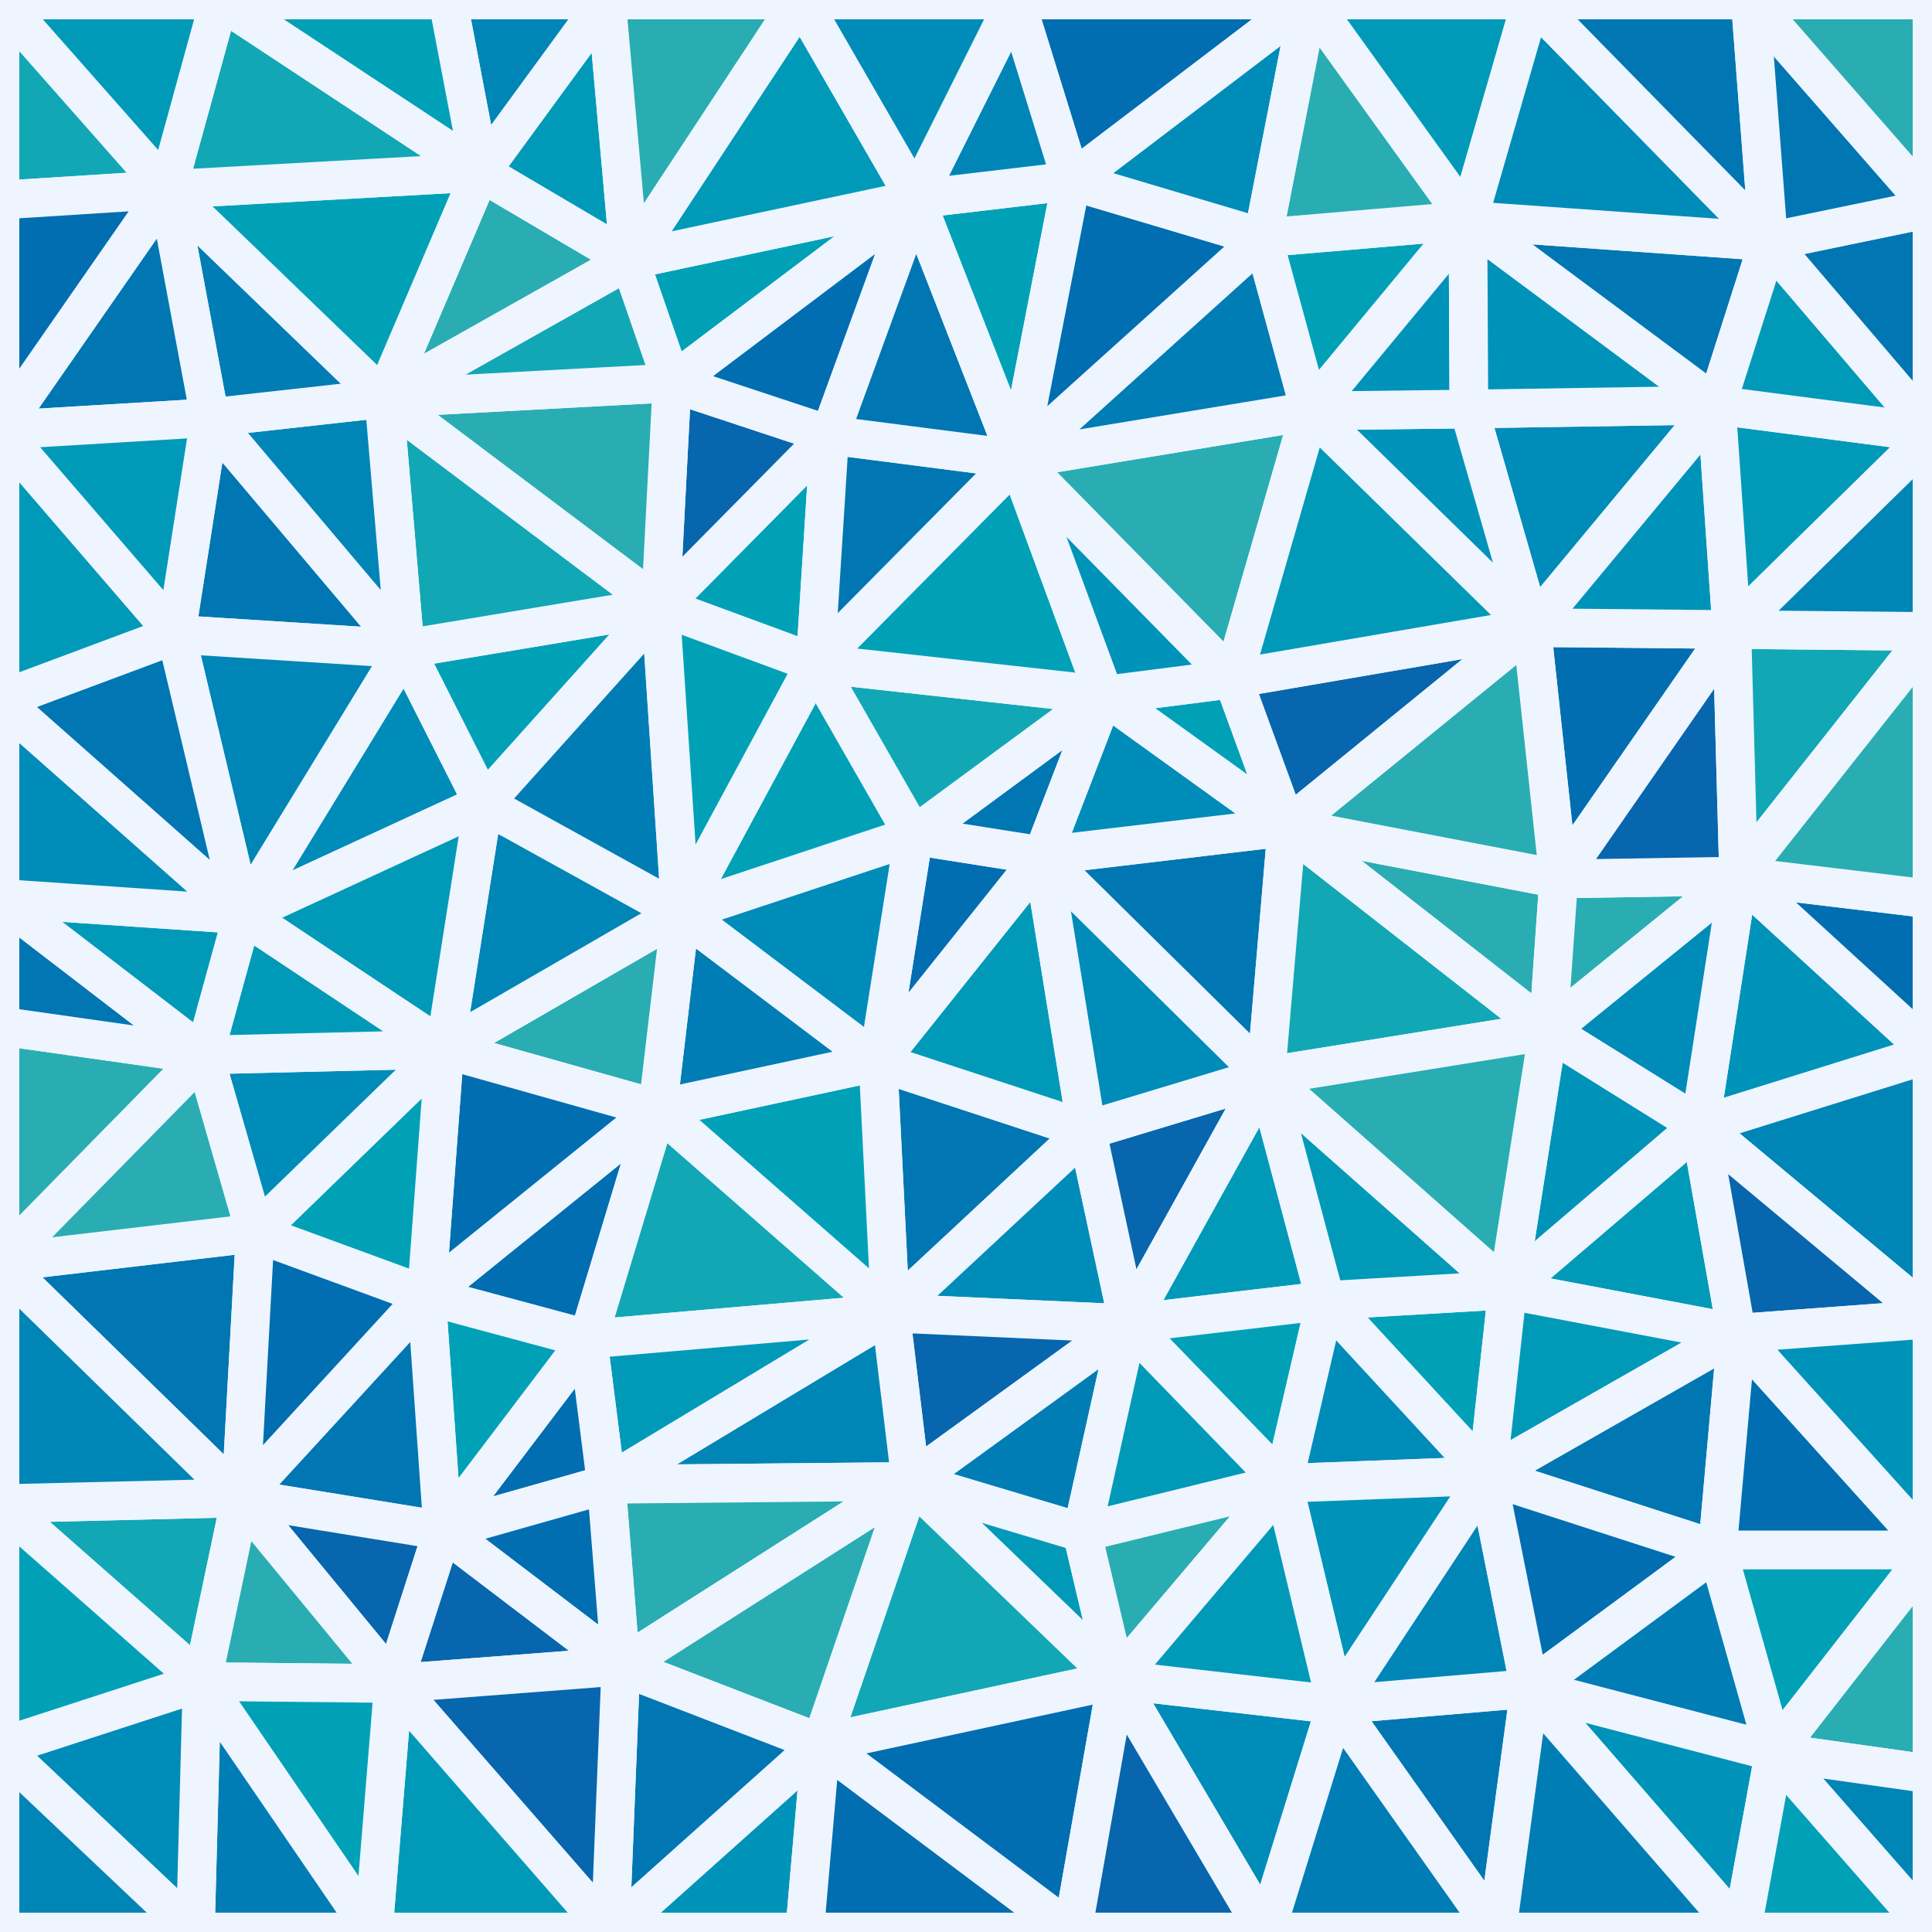 <svg id="visual" viewBox="0 0 2000 2000" width="2000" height="2000" xmlns="http://www.w3.org/2000/svg" xmlns:xlink="http://www.w3.org/1999/xlink" version="1.1"><rect x="0" y="0" width="2000" height="2000" fill="#333333" stroke="none"/><g stroke-width="40" stroke-linejoin="bevel"><path d="M908.9 1099.1L921.9 1359.3L1125.1 1170.1Z" fill="#0076b3" stroke="#eef5ff"></path><path d="M921.9 1359.3L1168.1 1370.3L1125.1 1170.1Z" fill="#008cb8" stroke="#eef5ff"></path><path d="M921.9 1359.3L942.9 1533.6L1168.1 1370.3Z" fill="#0766ad" stroke="#eef5ff"></path><path d="M908.9 1099.1L680.7 1148.1L921.9 1359.3Z" fill="#00a1b7" stroke="#eef5ff"></path><path d="M921.9 1359.3L627.7 1536.6L942.9 1533.6Z" fill="#0085b7" stroke="#eef5ff"></path><path d="M1168.1 1370.3L1310.3 1114.1L1125.1 1170.1Z" fill="#0766ad" stroke="#eef5ff"></path><path d="M1125.1 1170.1L1079.1 885.9L908.9 1099.1Z" fill="#009ab8" stroke="#eef5ff"></path><path d="M1310.3 1114.1L1079.1 885.9L1125.1 1170.1Z" fill="#008cb8" stroke="#eef5ff"></path><path d="M908.9 1099.1L704.7 944.9L680.7 1148.1Z" fill="#007db5" stroke="#eef5ff"></path><path d="M1079.1 885.9L945.9 864.9L908.9 1099.1Z" fill="#006eb1" stroke="#eef5ff"></path><path d="M942.9 1533.6L1120.1 1586.6L1168.1 1370.3Z" fill="#007db5" stroke="#eef5ff"></path><path d="M1168.1 1370.3L1372.3 1346.3L1310.3 1114.1Z" fill="#009ab8" stroke="#eef5ff"></path><path d="M945.9 864.9L704.7 944.9L908.9 1099.1Z" fill="#008cb8" stroke="#eef5ff"></path><path d="M1328.3 1535.6L1372.3 1346.3L1168.1 1370.3Z" fill="#00a1b7" stroke="#eef5ff"></path><path d="M441.4 1341.3L608.7 1386.3L680.7 1148.1Z" fill="#006eb1" stroke="#eef5ff"></path><path d="M680.7 1148.1L608.7 1386.3L921.9 1359.3Z" fill="#12a7b5" stroke="#eef5ff"></path><path d="M1120.1 1586.6L1328.3 1535.6L1168.1 1370.3Z" fill="#009ab8" stroke="#eef5ff"></path><path d="M608.7 1386.3L627.7 1536.6L921.9 1359.3Z" fill="#009ab8" stroke="#eef5ff"></path><path d="M942.9 1533.6L1156.1 1738.8L1120.1 1586.6Z" fill="#009ab8" stroke="#eef5ff"></path><path d="M1310.3 1114.1L1332.3 855.9L1079.1 885.9Z" fill="#0076b3" stroke="#eef5ff"></path><path d="M1079.1 885.9L1143.1 719.7L945.9 864.9Z" fill="#0076b3" stroke="#eef5ff"></path><path d="M1602.6 1067.1L1332.3 855.9L1310.3 1114.1Z" fill="#12a7b5" stroke="#eef5ff"></path><path d="M1332.3 855.9L1143.1 719.7L1079.1 885.9Z" fill="#008cb8" stroke="#eef5ff"></path><path d="M945.9 864.9L843.9 686.7L704.7 944.9Z" fill="#00a1b7" stroke="#eef5ff"></path><path d="M849.9 1804.8L1156.1 1738.8L942.9 1533.6Z" fill="#12a7b5" stroke="#eef5ff"></path><path d="M1120.1 1586.6L1156.1 1738.8L1328.3 1535.6Z" fill="#29adb2" stroke="#eef5ff"></path><path d="M704.7 944.9L460.4 1086.1L680.7 1148.1Z" fill="#29adb2" stroke="#eef5ff"></path><path d="M608.7 1386.3L458.4 1584.6L627.7 1536.6Z" fill="#006eb1" stroke="#eef5ff"></path><path d="M1143.1 719.7L843.9 686.7L945.9 864.9Z" fill="#12a7b5" stroke="#eef5ff"></path><path d="M704.7 944.9L500.4 831.9L460.4 1086.1Z" fill="#0085b7" stroke="#eef5ff"></path><path d="M460.4 1086.1L441.4 1341.3L680.7 1148.1Z" fill="#006eb1" stroke="#eef5ff"></path><path d="M1539.6 1527.6L1560.6 1335.3L1372.3 1346.3Z" fill="#00a1b7" stroke="#eef5ff"></path><path d="M1372.3 1346.3L1560.6 1335.3L1310.3 1114.1Z" fill="#009ab8" stroke="#eef5ff"></path><path d="M1539.6 1527.6L1372.3 1346.3L1328.3 1535.6Z" fill="#008cb8" stroke="#eef5ff"></path><path d="M642.7 1724.8L942.9 1533.6L627.7 1536.6Z" fill="#29adb2" stroke="#eef5ff"></path><path d="M642.7 1724.8L849.9 1804.8L942.9 1533.6Z" fill="#29adb2" stroke="#eef5ff"></path><path d="M1332.3 855.9L1276.3 702.7L1143.1 719.7Z" fill="#00a1b7" stroke="#eef5ff"></path><path d="M1143.1 719.7L1053.1 475.4L843.9 686.7Z" fill="#00a1b7" stroke="#eef5ff"></path><path d="M1585.6 649.7L1276.3 702.7L1332.3 855.9Z" fill="#0766ad" stroke="#eef5ff"></path><path d="M458.4 1584.6L642.7 1724.8L627.7 1536.6Z" fill="#006eb1" stroke="#eef5ff"></path><path d="M683.7 627.7L500.4 831.9L704.7 944.9Z" fill="#007db5" stroke="#eef5ff"></path><path d="M1383.3 1764.8L1539.6 1527.6L1328.3 1535.6Z" fill="#0093b9" stroke="#eef5ff"></path><path d="M1759.8 1165.1L1602.6 1067.1L1560.6 1335.3Z" fill="#0093b9" stroke="#eef5ff"></path><path d="M1560.6 1335.3L1602.6 1067.1L1310.3 1114.1Z" fill="#29adb2" stroke="#eef5ff"></path><path d="M441.4 1341.3L458.4 1584.6L608.7 1386.3Z" fill="#00a1b7" stroke="#eef5ff"></path><path d="M1310.3 2000L1383.3 1764.8L1156.1 1738.8Z" fill="#008cb8" stroke="#eef5ff"></path><path d="M1156.1 1738.8L1383.3 1764.8L1328.3 1535.6Z" fill="#009ab8" stroke="#eef5ff"></path><path d="M858.9 450.4L683.7 627.7L843.9 686.7Z" fill="#00a1b7" stroke="#eef5ff"></path><path d="M843.9 686.7L683.7 627.7L704.7 944.9Z" fill="#00a1b7" stroke="#eef5ff"></path><path d="M1602.6 1067.1L1613.6 909.9L1332.3 855.9Z" fill="#29adb2" stroke="#eef5ff"></path><path d="M460.4 1086.1L264.2 1276.3L441.4 1341.3Z" fill="#00a1b7" stroke="#eef5ff"></path><path d="M441.4 1341.3L249.2 1550.6L458.4 1584.6Z" fill="#0076b3" stroke="#eef5ff"></path><path d="M211.2 1092.1L264.2 1276.3L460.4 1086.1Z" fill="#008cb8" stroke="#eef5ff"></path><path d="M1356.3 425.4L1053.1 475.4L1276.3 702.7Z" fill="#29adb2" stroke="#eef5ff"></path><path d="M1276.3 702.7L1053.1 475.4L1143.1 719.7Z" fill="#0093b9" stroke="#eef5ff"></path><path d="M1602.6 1067.1L1799.8 906.9L1613.6 909.9Z" fill="#29adb2" stroke="#eef5ff"></path><path d="M1797.8 1380.3L1759.8 1165.1L1560.6 1335.3Z" fill="#009ab8" stroke="#eef5ff"></path><path d="M249.2 1550.6L407.4 1742.8L458.4 1584.6Z" fill="#0766ad" stroke="#eef5ff"></path><path d="M458.4 1584.6L407.4 1742.8L642.7 1724.8Z" fill="#0766ad" stroke="#eef5ff"></path><path d="M631.7 2000L832.9 2000L849.9 1804.8Z" fill="#0093b9" stroke="#eef5ff"></path><path d="M832.9 2000L1110.1 2000L849.9 1804.8Z" fill="#006eb1" stroke="#eef5ff"></path><path d="M849.9 1804.8L1110.1 2000L1156.1 1738.8Z" fill="#006eb1" stroke="#eef5ff"></path><path d="M1053.1 475.4L858.9 450.4L843.9 686.7Z" fill="#0076b3" stroke="#eef5ff"></path><path d="M419.4 671.7L251.2 946.9L500.4 831.9Z" fill="#008cb8" stroke="#eef5ff"></path><path d="M500.4 831.9L251.2 946.9L460.4 1086.1Z" fill="#009ab8" stroke="#eef5ff"></path><path d="M419.4 671.7L500.4 831.9L683.7 627.7Z" fill="#00a1b7" stroke="#eef5ff"></path><path d="M251.2 946.9L211.2 1092.1L460.4 1086.1Z" fill="#009ab8" stroke="#eef5ff"></path><path d="M631.7 2000L849.9 1804.8L642.7 1724.8Z" fill="#0076b3" stroke="#eef5ff"></path><path d="M1549.6 2000L1583.6 1747.8L1383.3 1764.8Z" fill="#0076b3" stroke="#eef5ff"></path><path d="M1383.3 1764.8L1583.6 1747.8L1539.6 1527.6Z" fill="#0085b7" stroke="#eef5ff"></path><path d="M1539.6 1527.6L1797.8 1380.3L1560.6 1335.3Z" fill="#009ab8" stroke="#eef5ff"></path><path d="M397.4 412.4L419.4 671.7L683.7 627.7Z" fill="#12a7b5" stroke="#eef5ff"></path><path d="M0 1307.3L249.2 1550.6L264.2 1276.3Z" fill="#0076b3" stroke="#eef5ff"></path><path d="M264.2 1276.3L249.2 1550.6L441.4 1341.3Z" fill="#006eb1" stroke="#eef5ff"></path><path d="M1777.8 1604.6L1797.8 1380.3L1539.6 1527.6Z" fill="#0076b3" stroke="#eef5ff"></path><path d="M1792.8 651.7L1585.6 649.7L1613.6 909.9Z" fill="#006eb1" stroke="#eef5ff"></path><path d="M1613.6 909.9L1585.6 649.7L1332.3 855.9Z" fill="#29adb2" stroke="#eef5ff"></path><path d="M1110.1 2000L1310.3 2000L1156.1 1738.8Z" fill="#0766ad" stroke="#eef5ff"></path><path d="M407.4 1742.8L631.7 2000L642.7 1724.8Z" fill="#0766ad" stroke="#eef5ff"></path><path d="M2000 1090.1L1799.8 906.9L1759.8 1165.1Z" fill="#0093b9" stroke="#eef5ff"></path><path d="M1759.8 1165.1L1799.8 906.9L1602.6 1067.1Z" fill="#008cb8" stroke="#eef5ff"></path><path d="M1583.6 1747.8L1777.8 1604.6L1539.6 1527.6Z" fill="#006eb1" stroke="#eef5ff"></path><path d="M1836.8 1813.8L1777.8 1604.6L1583.6 1747.8Z" fill="#007db5" stroke="#eef5ff"></path><path d="M858.9 450.4L695.7 396.4L683.7 627.7Z" fill="#0766ad" stroke="#eef5ff"></path><path d="M651.7 269.2L695.7 396.4L947.9 206.2Z" fill="#00a1b7" stroke="#eef5ff"></path><path d="M1585.6 649.7L1356.3 425.4L1276.3 702.7Z" fill="#009ab8" stroke="#eef5ff"></path><path d="M947.9 206.2L695.7 396.4L858.9 450.4Z" fill="#006eb1" stroke="#eef5ff"></path><path d="M0 1556.6L209.2 1740.8L249.2 1550.6Z" fill="#12a7b5" stroke="#eef5ff"></path><path d="M249.2 1550.6L209.2 1740.8L407.4 1742.8Z" fill="#29adb2" stroke="#eef5ff"></path><path d="M407.4 1742.8L386.4 2000L631.7 2000Z" fill="#009ab8" stroke="#eef5ff"></path><path d="M1310.3 2000L1549.6 2000L1383.3 1764.8Z" fill="#007db5" stroke="#eef5ff"></path><path d="M1776.8 419.4L1520.6 423.4L1585.6 649.7Z" fill="#008cb8" stroke="#eef5ff"></path><path d="M1585.6 649.7L1520.6 423.4L1356.3 425.4Z" fill="#0093b9" stroke="#eef5ff"></path><path d="M947.9 206.2L858.9 450.4L1053.1 475.4Z" fill="#0076b3" stroke="#eef5ff"></path><path d="M209.2 1740.8L386.4 2000L407.4 1742.8Z" fill="#00a1b7" stroke="#eef5ff"></path><path d="M217.2 432.4L182.2 656.7L419.4 671.7Z" fill="#0076b3" stroke="#eef5ff"></path><path d="M419.4 671.7L182.2 656.7L251.2 946.9Z" fill="#0085b7" stroke="#eef5ff"></path><path d="M0 1062.1L0 1307.3L211.2 1092.1Z" fill="#29adb2" stroke="#eef5ff"></path><path d="M211.2 1092.1L0 1307.3L264.2 1276.3Z" fill="#29adb2" stroke="#eef5ff"></path><path d="M1799.8 906.9L1792.8 651.7L1613.6 909.9Z" fill="#0766ad" stroke="#eef5ff"></path><path d="M0 1062.1L211.2 1092.1L0 929.9Z" fill="#0076b3" stroke="#eef5ff"></path><path d="M0 929.9L211.2 1092.1L251.2 946.9Z" fill="#009ab8" stroke="#eef5ff"></path><path d="M695.7 396.4L397.4 412.4L683.7 627.7Z" fill="#29adb2" stroke="#eef5ff"></path><path d="M947.9 206.2L1053.1 475.4L1109.1 187.2Z" fill="#00a1b7" stroke="#eef5ff"></path><path d="M695.7 396.4L651.7 269.2L397.4 412.4Z" fill="#12a7b5" stroke="#eef5ff"></path><path d="M1307.3 246.2L1053.1 475.4L1356.3 425.4Z" fill="#007db5" stroke="#eef5ff"></path><path d="M2000 1365.3L2000 1090.1L1759.8 1165.1Z" fill="#0085b7" stroke="#eef5ff"></path><path d="M1799.8 906.9L2000 653.7L1792.8 651.7Z" fill="#12a7b5" stroke="#eef5ff"></path><path d="M2000 1365.3L1759.8 1165.1L1797.8 1380.3Z" fill="#0766ad" stroke="#eef5ff"></path><path d="M2000 1604.6L1797.8 1380.3L1777.8 1604.6Z" fill="#006eb1" stroke="#eef5ff"></path><path d="M2000 1604.6L2000 1365.3L1797.8 1380.3Z" fill="#0093b9" stroke="#eef5ff"></path><path d="M1519.6 228.2L1307.3 246.2L1356.3 425.4Z" fill="#00a1b7" stroke="#eef5ff"></path><path d="M0 724.7L0 929.9L251.2 946.9Z" fill="#008cb8" stroke="#eef5ff"></path><path d="M1802.8 2000L1836.8 1813.8L1583.6 1747.8Z" fill="#0093b9" stroke="#eef5ff"></path><path d="M0 1307.3L0 1556.6L249.2 1550.6Z" fill="#0085b7" stroke="#eef5ff"></path><path d="M209.2 1740.8L202.2 2000L386.4 2000Z" fill="#007db5" stroke="#eef5ff"></path><path d="M1307.3 246.2L1109.1 187.2L1053.1 475.4Z" fill="#006eb1" stroke="#eef5ff"></path><path d="M2000 1090.1L2000 930.9L1799.8 906.9Z" fill="#006eb1" stroke="#eef5ff"></path><path d="M1836.8 1813.8L2000 1604.6L1777.8 1604.6Z" fill="#00a1b7" stroke="#eef5ff"></path><path d="M0 1808.8L202.2 2000L209.2 1740.8Z" fill="#008cb8" stroke="#eef5ff"></path><path d="M397.4 412.4L217.2 432.4L419.4 671.7Z" fill="#0085b7" stroke="#eef5ff"></path><path d="M182.2 656.7L0 724.7L251.2 946.9Z" fill="#0076b3" stroke="#eef5ff"></path><path d="M173.2 196.2L217.2 432.4L397.4 412.4Z" fill="#007db5" stroke="#eef5ff"></path><path d="M0 445.4L0 724.7L182.2 656.7Z" fill="#009ab8" stroke="#eef5ff"></path><path d="M1549.6 2000L1802.8 2000L1583.6 1747.8Z" fill="#007db5" stroke="#eef5ff"></path><path d="M1836.8 1813.8L2000 1836.8L2000 1604.6Z" fill="#29adb2" stroke="#eef5ff"></path><path d="M1520.6 423.4L1519.6 228.2L1356.3 425.4Z" fill="#0093b9" stroke="#eef5ff"></path><path d="M1792.8 651.7L1776.8 419.4L1585.6 649.7Z" fill="#0093b9" stroke="#eef5ff"></path><path d="M2000 448.4L1776.8 419.4L1792.8 651.7Z" fill="#009ab8" stroke="#eef5ff"></path><path d="M1776.8 419.4L1519.6 228.2L1520.6 423.4Z" fill="#0093b9" stroke="#eef5ff"></path><path d="M1355.3 0L1051.1 0L1109.1 187.2Z" fill="#006eb1" stroke="#eef5ff"></path><path d="M0 1556.6L0 1808.8L209.2 1740.8Z" fill="#00a1b7" stroke="#eef5ff"></path><path d="M651.7 269.2L497.4 178.2L397.4 412.4Z" fill="#29adb2" stroke="#eef5ff"></path><path d="M627.7 0L497.4 178.2L651.7 269.2Z" fill="#009ab8" stroke="#eef5ff"></path><path d="M828.9 0L651.7 269.2L947.9 206.2Z" fill="#009ab8" stroke="#eef5ff"></path><path d="M2000 930.9L2000 653.7L1799.8 906.9Z" fill="#29adb2" stroke="#eef5ff"></path><path d="M2000 2000L2000 1836.8L1836.8 1813.8Z" fill="#0085b7" stroke="#eef5ff"></path><path d="M1355.3 0L1109.1 187.2L1307.3 246.2Z" fill="#008cb8" stroke="#eef5ff"></path><path d="M1109.1 187.2L1051.1 0L947.9 206.2Z" fill="#0085b7" stroke="#eef5ff"></path><path d="M1051.1 0L828.9 0L947.9 206.2Z" fill="#008cb8" stroke="#eef5ff"></path><path d="M0 1808.8L0 2000L202.2 2000Z" fill="#0085b7" stroke="#eef5ff"></path><path d="M173.2 196.2L397.4 412.4L497.4 178.2Z" fill="#00a1b7" stroke="#eef5ff"></path><path d="M173.2 196.2L0 445.4L217.2 432.4Z" fill="#0076b3" stroke="#eef5ff"></path><path d="M217.2 432.4L0 445.4L182.2 656.7Z" fill="#009ab8" stroke="#eef5ff"></path><path d="M1802.8 2000L2000 2000L1836.8 1813.8Z" fill="#00a1b7" stroke="#eef5ff"></path><path d="M1776.8 419.4L1830.8 250.2L1519.6 228.2Z" fill="#0076b3" stroke="#eef5ff"></path><path d="M1519.6 228.2L1355.3 0L1307.3 246.2Z" fill="#29adb2" stroke="#eef5ff"></path><path d="M2000 653.7L2000 448.4L1792.8 651.7Z" fill="#0085b7" stroke="#eef5ff"></path><path d="M828.9 0L627.7 0L651.7 269.2Z" fill="#29adb2" stroke="#eef5ff"></path><path d="M1585.6 0L1355.3 0L1519.6 228.2Z" fill="#009ab8" stroke="#eef5ff"></path><path d="M2000 448.4L1830.8 250.2L1776.8 419.4Z" fill="#009ab8" stroke="#eef5ff"></path><path d="M227.2 0L173.2 196.2L497.4 178.2Z" fill="#12a7b5" stroke="#eef5ff"></path><path d="M627.7 0L463.4 0L497.4 178.2Z" fill="#0085b7" stroke="#eef5ff"></path><path d="M1830.8 250.2L1585.6 0L1519.6 228.2Z" fill="#008cb8" stroke="#eef5ff"></path><path d="M0 0L0 207.2L173.2 196.2Z" fill="#12a7b5" stroke="#eef5ff"></path><path d="M173.2 196.2L0 207.2L0 445.4Z" fill="#006eb1" stroke="#eef5ff"></path><path d="M2000 448.4L2000 215.2L1830.8 250.2Z" fill="#0076b3" stroke="#eef5ff"></path><path d="M1830.8 250.2L1811.8 0L1585.6 0Z" fill="#0076b3" stroke="#eef5ff"></path><path d="M463.4 0L227.2 0L497.4 178.2Z" fill="#00a1b7" stroke="#eef5ff"></path><path d="M2000 215.2L1811.8 0L1830.8 250.2Z" fill="#0076b3" stroke="#eef5ff"></path><path d="M227.2 0L0 0L173.2 196.2Z" fill="#009ab8" stroke="#eef5ff"></path><path d="M2000 215.2L2000 0L1811.8 0Z" fill="#29adb2" stroke="#eef5ff"></path></g></svg>